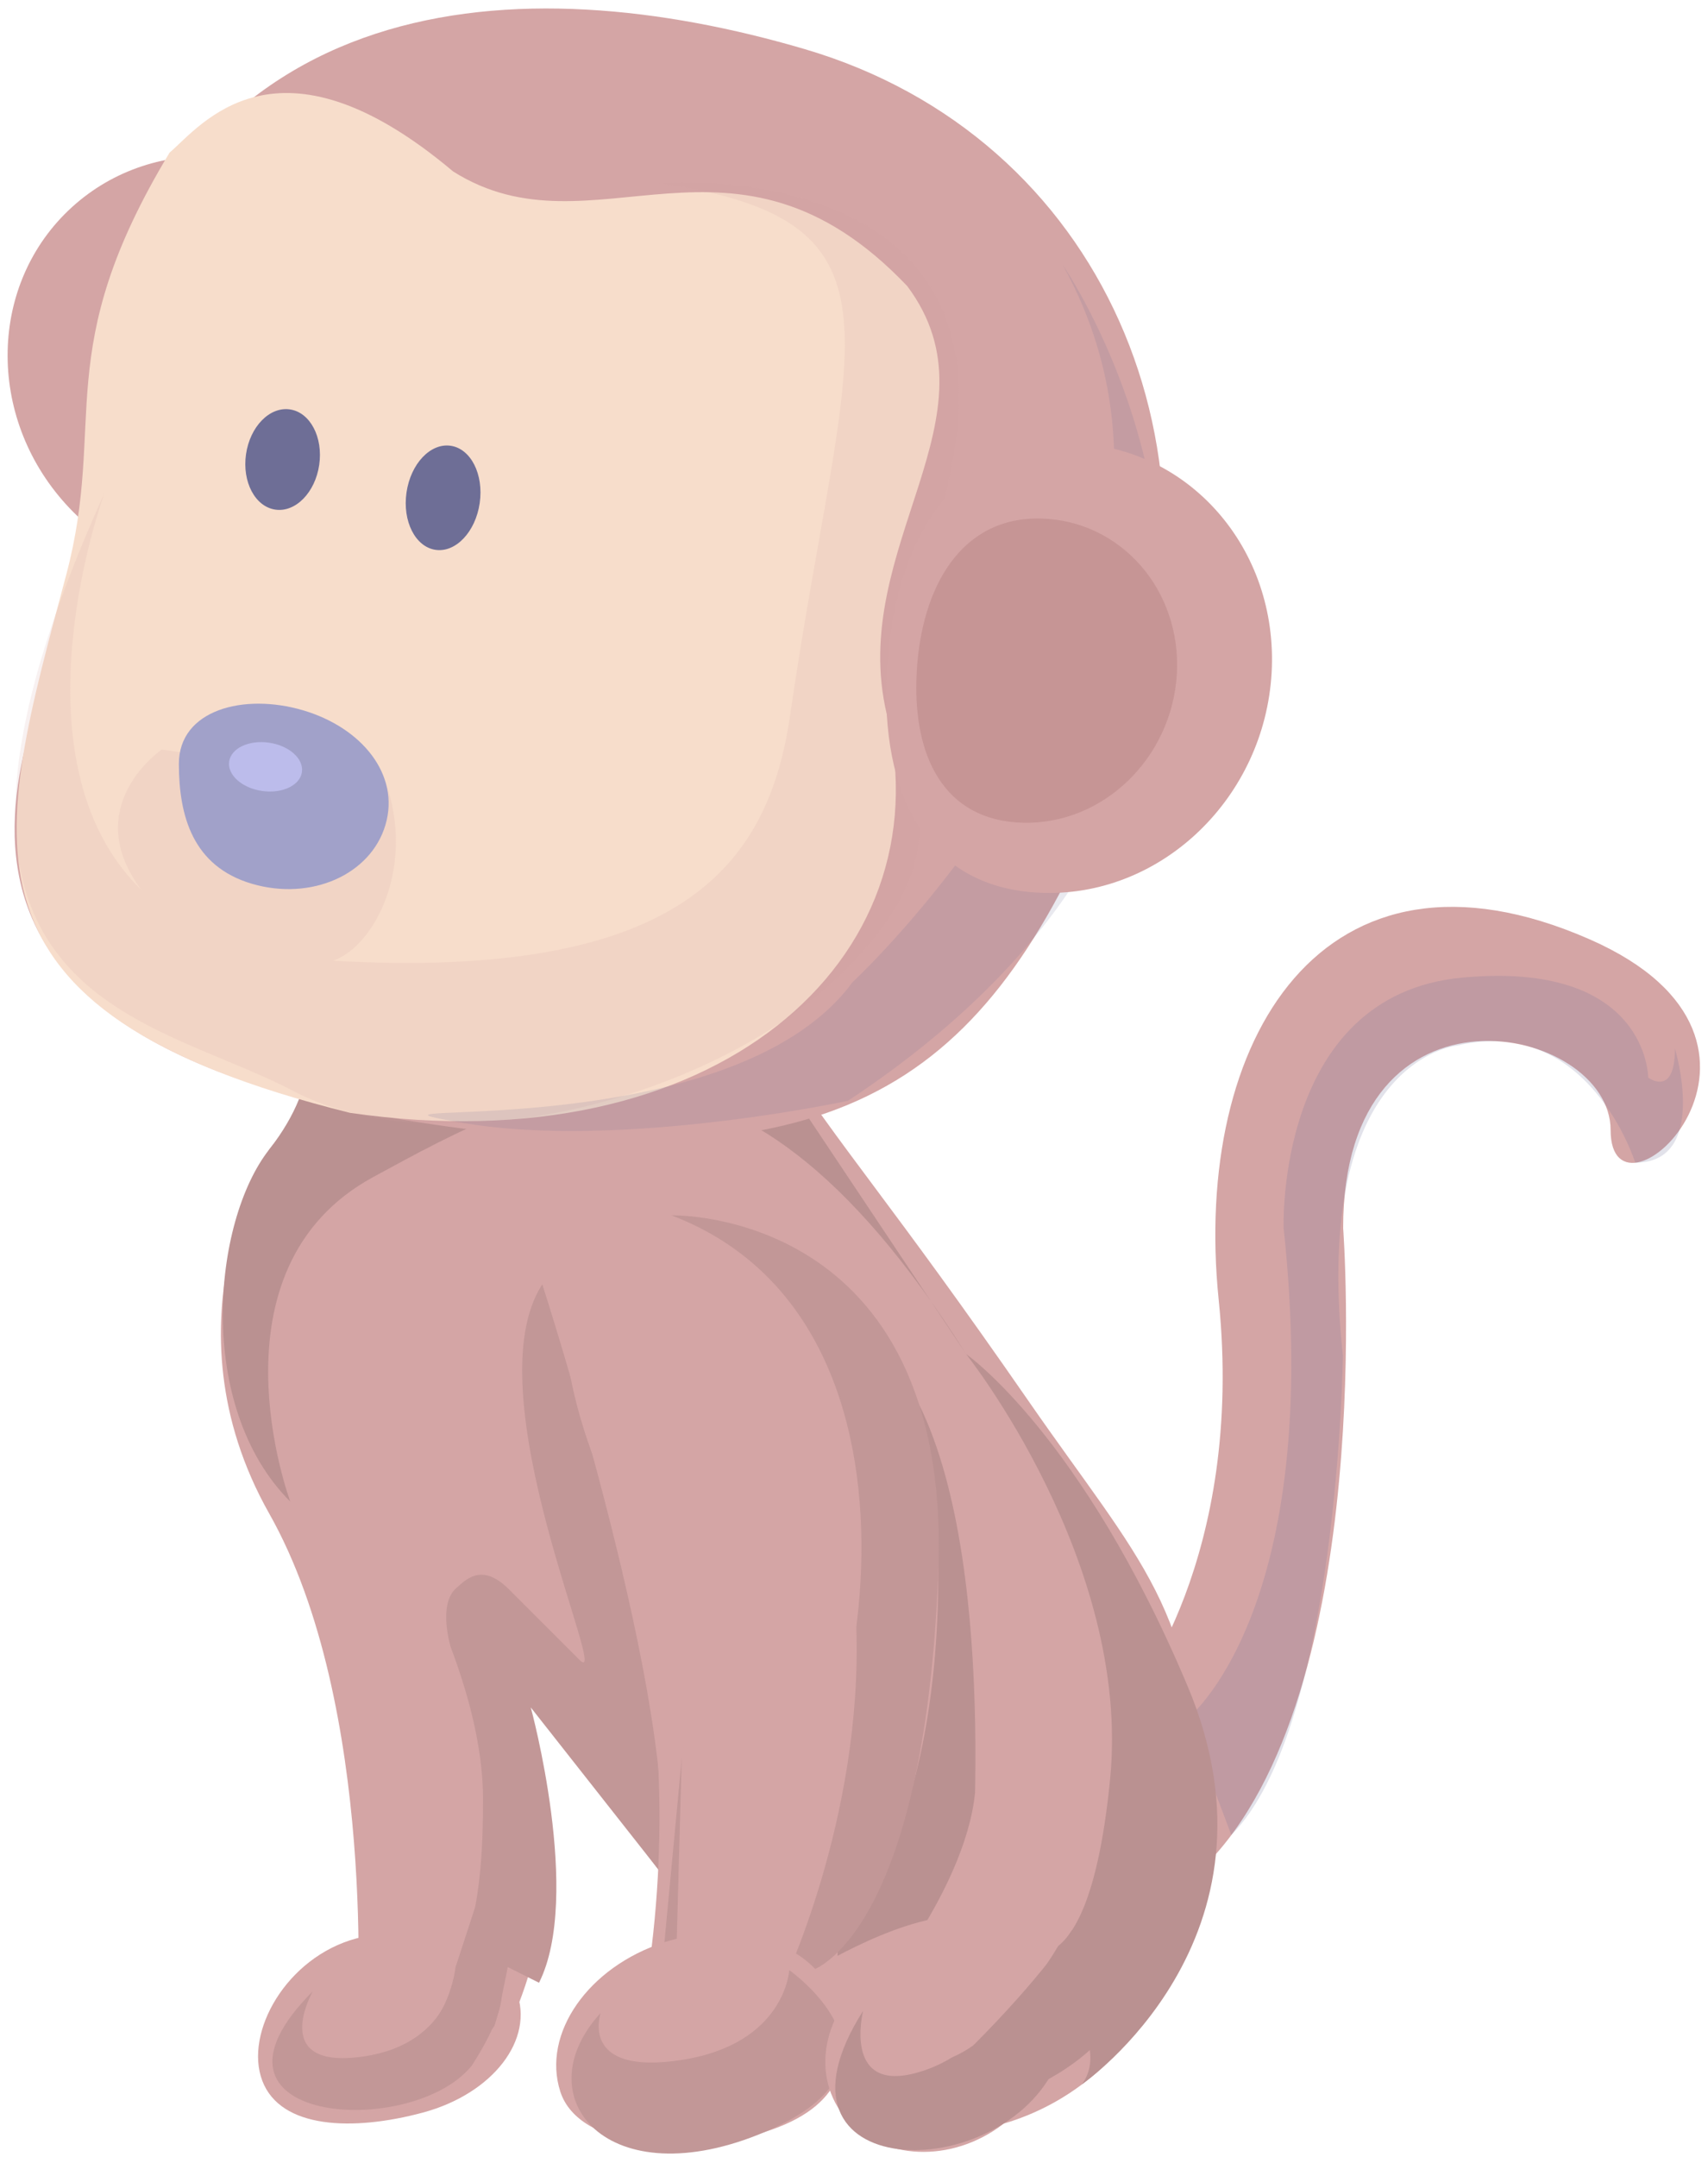<svg xmlns="http://www.w3.org/2000/svg" viewBox="0 0 187 236">
  <g fill="none" fill-rule="nonzero" transform="translate(-9)">
    <path fill="#D4A5A5" d="m140.906 204.15-8.071-18.447s12.492-15.096 9.591-43.51c-2.896-28.417 11.428-52.213 40.594-39.433 25.806 11.308 2.318 33.052 2.318 20.876 0-11.481-29.283-17.978-29.283 10.729 0 0 3.834 50.802-15.149 69.785Z"/>
    <path fill="#6E6E96" d="M139.01 188.031s15.021-11.764 10.529-53.672c0 0-.902-25.469 19.506-27.394 20.407-1.921 20.407 10.931 20.407 10.931s2.931 2.213 2.931-3.159c0 0 3.771 12.474-4.35 12.474 0 0-5.066-16.299-19.534-12.808 0 0-15.966 1.497-12.474 33.926 0 0-.508 40.73-12.213 52.434l-4.802-12.732Z" opacity=".2"/>
    <path fill="#D4A5A5" d="M121.643 153.334c-15.367-22.184-20.22-27.141-27.991-39.068-5.633-8.649-6.971-10.571-1.283-13.385 13.836-6.847-22.302-12.395-22.302-12.395-11.591-11.588-52.78 22.58-39.212 21.748 9.577-.586 14.954 7.473 12.624 9.801-.368.365-.63.84-.823 1.391-1.369 1.096-2.764 2.521-4.181 4.34 0 0-11.905 18.771 0 39.83 11.902 21.063 9.613 55.861 9.613 55.861l15.568 2.289s10.333-16.65 2.138-39.24c11.315 13.594 33.501 47.414 42.274 48.669 13.332 1.903 32.152-7.315 32.152-35.706.001-21.303-6.397-26.563-18.577-44.135Z"/>
    <path fill="#BA9191" d="M114.775 148.15s18.078 22.703 15.77 46.438c-2.313 23.737-9.49 18.708-9.49 18.708s10.448 9.327 6.383 14.761c0 0 23.199-15.979 11.598-43.551-11.598-27.568-24.261-36.356-24.261-36.356Z"/>
    <path fill="#BA9191" d="M40.782 164.29s-9.488-25.429 9.087-35.515c18.578-10.084 38.951-21.727 64.908 19.375l-30.381-45.522-41.84 9.329s2.131 5.895-4.084 13.809c-6.216 7.909-8.096 28.119 2.31 38.524Z"/>
    <path fill="#C29797" d="M67.112 186.809s5.649 20.674.903 30.121l-11.777-5.886s11.146-6.897 2.124-30.786c0 0-1.491-4.754.628-6.542.978-.823 2.725-2.84 5.74.177l7.696 7.695c3.715 3.713-11.816-29.229-4.051-41.066 0 0 15.463 47.703 12.81 64.154"/>
    <path fill="#BA9191" d="M115.034 209.729s3.754-37.474-5.421-56.098c0 0 8.798 34.047-11.675 61.918.002 0 10.598-6.617 17.096-5.82Z"/>
    <path fill="#D4A5A5" d="M73.886 134.689c13.725-13.729 37.848 5.49 37.848 37.313 0 29.767-10.992 39.835-10.992 39.835 0 23.811-15.567 22.438-15.567 22.438l-5.493-16.482c5.493-34.338-5.67-58.296-5.67-58.296s-7.206-17.727-.126-24.808Z"/>
    <path fill="#C29797" d="M83.681 191.964s-.025 8.822 8.823 8.822 23.203-55.134-9.979-67.815c0 0 30.749-.828 29.208 39.034-1.543 39.867-13.792 43.544-13.792 43.544s-6.267-6.09-16.197-3.045l1.937-20.54Z"/>
    <path fill="#D4A5A5" d="M65.534 217.875c2.011 5.26-2.571 11.193-10.236 13.26-7.666 2.061-15.565 1.788-17.577-3.473-2.009-5.26 2.632-13.521 10.293-15.582 7.667-2.06 15.507.535 17.52 5.795ZM100.514 219.159c2.032 6.343.653 11.387-7.68 14.062-8.331 2.666-20.462 1.955-22.492-4.39-2.037-6.341 3.071-13.653 11.401-16.327 8.336-2.672 16.74.305 18.771 6.655Z"/>
    <path fill="#C29797" d="M74.76 220.24s-2.421 6.904 8.899 5.131c11.326-1.768 11.752-9.822 11.752-9.822s14.735 10.299-2.577 17.668c-17.311 7.372-26.547-3.748-18.074-12.977ZM43.242 217.869s-4.873 8.566 5.389 7.15c10.261-1.414 10.261-9.967 10.261-9.967s10.073-2.033 1.77 10.938c-6.619 8.184-31.93 6.384-17.42-8.121Z"/>
    <ellipse cx="111.62" cy="224.184" fill="#D4A5A5" rx="12.622" ry="10.839" transform="rotate(152.277 111.62 224.184)"/>
    <path fill="#D4A5A5" d="M50.416 201.271v17.853s11.454 5.26 11.454-21.233l-11.454 3.38ZM83.659 191.582l-.774 28.206 11.651-2.267s8.963-18.5 8.213-39.543-19.09 13.604-19.09 13.604Z"/>
    <path fill="#BA9191" d="M103.5 220s-2.409 9.529 6.566 6.566c8.979-2.963 9.682-12.018 6.373-12.24-3.312-.229 14.233-2.35 8.291 11.376-5.94 13.728-33.329 13.319-21.23-5.702Z"/>
    <path fill="#D4A5A5" d="M103.5 220s11.143-12.754 12.253-23.865l9.108 16.762c0-.001-13.293 23.212-21.361 7.103Z"/>
    <path fill="#BA9191" d="M126.379 211.159s-3.292 5.097-10.83 12.635l4.619 5.313s10.037-3.178 13.191-12.125l-6.98-5.823Z"/>
    <path fill="#C29797" d="m61.025 208.63-2.138 6.56s-.599 5.18-3.81 7.297c0 0 7.288 1.285 8.086-.936.798-2.222 2.75-13.607 2.75-13.607l-4.888.686Z"/>
    <ellipse cx="32.773" cy="40.139" fill="#D4A5A5" rx="22.361" ry="23.624" transform="rotate(137.719 32.773 40.14)"/>
    <path fill="#D4A5A5" d="M132.023 82.09c-13.217 34.155-27.455 46.527-69.216 41.768-74.348-8.469-48.135-46.25-46.023-58.426 3.251-18.722 1.008-21.741 1.571-24.011C29.117-1.986 66.03-3.755 97.097 5.371c32.694 9.606 47.514 44.199 34.926 76.719Z"/>
    <path fill="#F7DDCB" d="M47.316 121.752c39.912 5.795 65.186-16.667 58.777-43.588-4.364-18.354 12.859-32.63 2.239-46.86C89.3 11.302 73.997 28.467 58.609 18.758c-19.291-16.242-27.619-4.975-31.043-2.06C14.44 38.442 20.743 46 16.248 62.897 8.563 91.798 2.29 110.582 47.316 121.752"/>
    <ellipse cx="39.943" cy="50.275" fill="#6E6E96" rx="4.049" ry="5.54" transform="rotate(-171.738 39.943 50.275)"/>
    <ellipse cx="57.513" cy="54.464" fill="#6E6E96" rx="4.049" ry="5.753" transform="rotate(-171.738 57.513 54.464)"/>
    <path fill="#D4A5A5" d="M112.956 52.189c7.954-35.557-31.879-32.164-31.879-32.164 28.942 4.204 20.434 16.869 14.419 58.287-2.394 16.477-12.069 28.934-50.008 26.799 4.64-1.684 9.012-10.424 5.701-19.599l-24.48-3.503s-9.083 6.178-2.232 15.359C9.758 83.032 20.43 53.961 20.43 53.961c-25.077 55.434 4.148 56.711 20.714 65.42 16.566 8.706 47.631.615 61.322-14.17 13.687-14.788 2.537-17.464 10.49-53.022Z" opacity=".15"/>
    <path fill="#A1A1C9" d="M51.205 90.237c-1.606 5.466-8.152 8.356-14.622 6.455-6.47-1.9-7.992-7.402-8-13.101-.008-5.939 7.107-7.786 13.576-5.884 6.472 1.9 10.652 7.065 9.046 12.53Z"/>
    <ellipse cx="38.072" cy="83.897" fill="#BCBCEB" rx="4.026" ry="2.669" transform="rotate(-171.732 38.072 83.897)"/>
    <path fill="#6E6E96" d="M102.33 107.469S146.251 66.745 125.361 29c0 0 36.025 52.08-23.521 91.438 0 0-22.742 4.892-39.773 2.767a60.746 60.746 0 0 1-2.428-.356c-17.205-2.972 29.018 3.172 42.691-15.38Z" opacity=".15"/>
    <path fill="#D4A5A5" d="M148.223 73.608c-.777 13.593-11.904 24.375-24.853 24.084-12.952-.292-18.039-10.886-17.267-24.48.773-13.593 7.117-25.036 20.064-24.745 12.955.29 22.827 11.548 22.056 25.141Z"/>
    <path fill="#B88686" d="M137.846 73.731c-.525 9.191-8.047 16.481-16.804 16.285-8.756-.199-12.194-7.361-11.672-16.552.522-9.191 4.813-16.929 13.565-16.731 8.758.196 15.433 7.807 14.911 16.998Z" opacity=".51"/>
  </g>
</svg>
